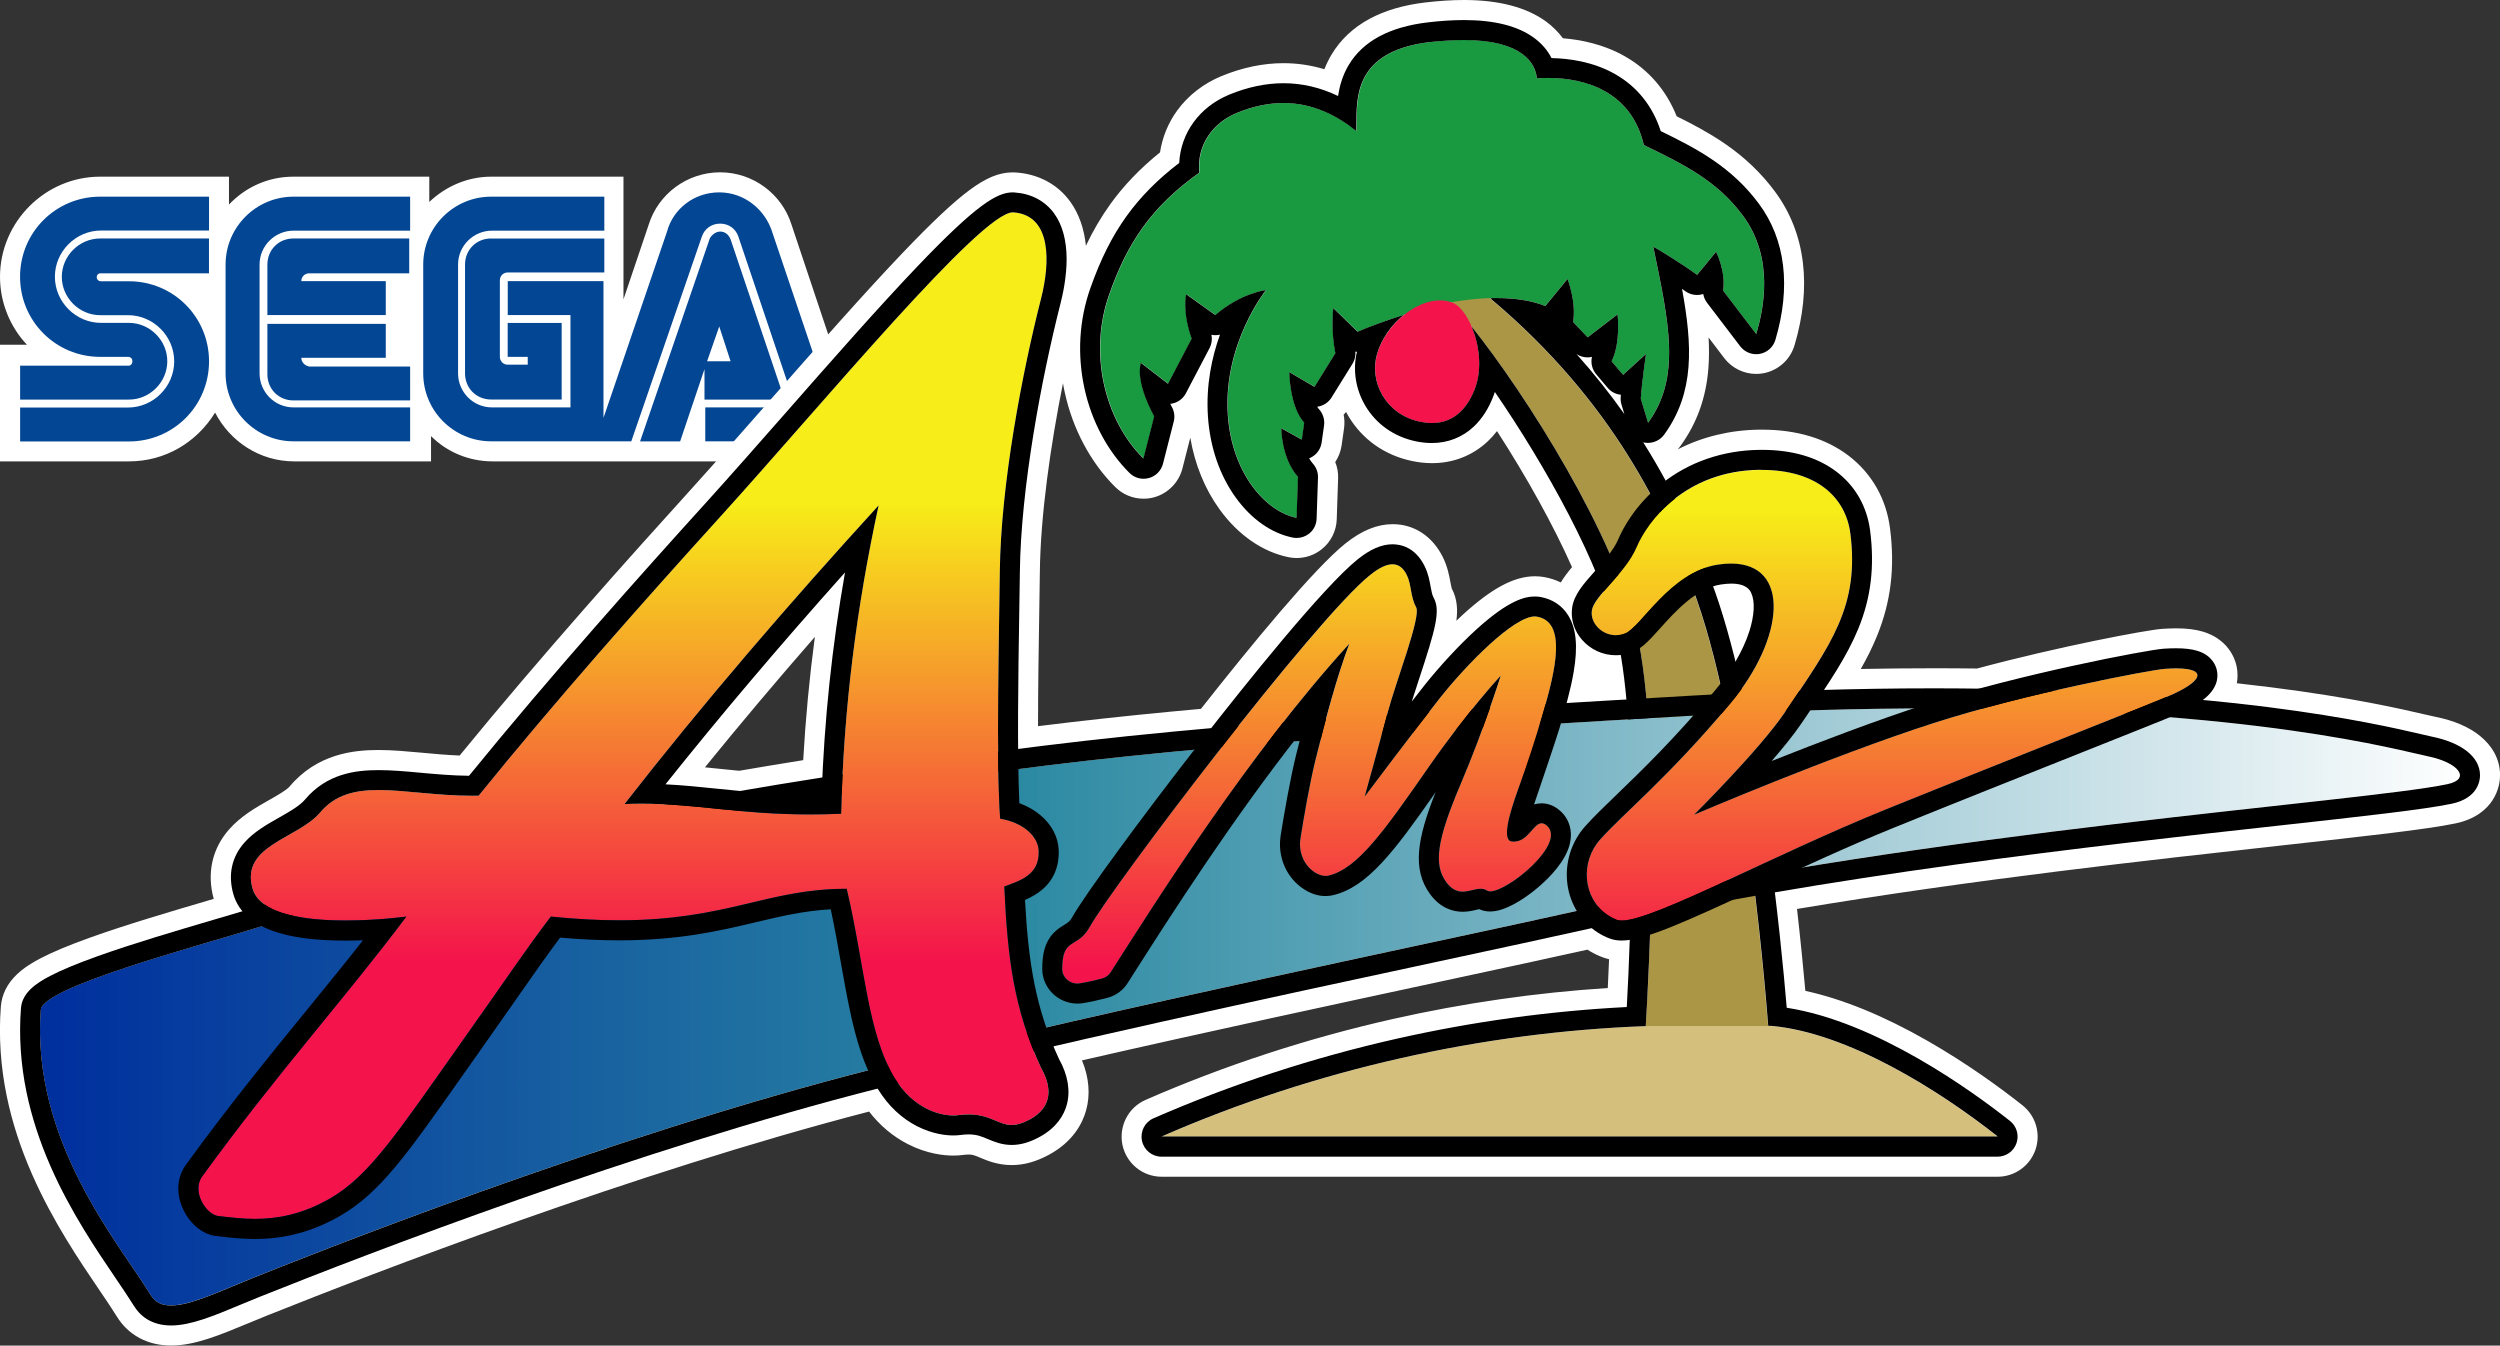 <?xml version="1.0" encoding="utf-8"?>
<!-- Generator: Adobe Illustrator 25.4.1, SVG Export Plug-In . SVG Version: 6.00 Build 0)  -->
<svg version="1.1" id="Layer_1" xmlns="http://www.w3.org/2000/svg" xmlns:xlink="http://www.w3.org/1999/xlink" x="0px" y="0px"
	 viewBox="0 0 3839 2066.3" style="enable-background:new 0 0 3839 2066.3;" xml:space="preserve">
<rect x="0" y="0" width="3839" height="2066.3" fill="#333333" stroke="none"/>
<style type="text/css">
	.st0{fill:#FFFFFF;}
	.st1{clip-path:url(#SVGID_00000160169431825872433360000011241569146979424141_);fill:#FFFFFF;}
	.st2{clip-path:url(#SVGID_00000130648903099633783240000009114018413402855350_);fill:#FFFFFF;}
	.st3{clip-path:url(#SVGID_00000034812600389309948480000008827032923867482791_);fill:#FFFFFF;}
	.st4{clip-path:url(#SVGID_00000153671201781840033900000013116440371184905860_);fill:#FFFFFF;}
	.st5{clip-path:url(#SVGID_00000088096542531726144980000002921407048439012774_);fill:#FFFFFF;}
	.st6{clip-path:url(#SVGID_00000173147781638227005860000006151989189824715957_);fill:#FFFFFF;}
	.st7{clip-path:url(#SVGID_00000069374750111755883500000004637429061726673559_);fill:#FFFFFF;}
	.st8{clip-path:url(#SVGID_00000132767036587811541470000003882688091715400586_);fill:#FFFFFF;}
	.st9{clip-path:url(#SVGID_00000172434500654909117140000014531008080794206868_);fill:#FFFFFF;}
	.st10{clip-path:url(#SVGID_00000018941935331442921330000015799805021401577862_);fill:#FFFFFF;}
	.st11{clip-path:url(#SVGID_00000120539574271867518880000001501542415063069079_);fill:#FFFFFF;}
	.st12{clip-path:url(#SVGID_00000154388381445806608880000006455071740026956726_);fill:#FFFFFF;}
	.st13{clip-path:url(#SVGID_00000101078564116944245300000003310652245187735228_);fill:#FFFFFF;}
	.st14{clip-path:url(#SVGID_00000065795350281840656390000013438772425893587344_);fill:#FFFFFF;}
	.st15{clip-path:url(#SVGID_00000003080259619076047550000016320617145344447927_);fill:#FFFFFF;}
	.st16{clip-path:url(#SVGID_00000176764943545538141310000001873150685954300831_);fill:#FFFFFF;}
	.st17{fill:#AA9644;stroke:#000000;stroke-width:33.983;stroke-linecap:round;stroke-miterlimit:10;}
	.st18{fill:#199A40;stroke:#000000;stroke-width:33.983;stroke-linecap:round;stroke-miterlimit:10;}
	.st19{fill:#D4BF7C;stroke:#000000;stroke-width:33.983;stroke-linecap:round;stroke-miterlimit:10;}
	.st20{fill:#F4134B;stroke:#000000;stroke-width:33.983;stroke-linecap:round;stroke-miterlimit:10;}
	
		.st21{clip-path:url(#SVGID_00000160173090354849435870000017093132932374008731_);fill:url(#path2694_00000037665954756997490600000017788514519170585007_);stroke:#000000;stroke-width:33.983;stroke-linecap:round;stroke-miterlimit:10;}
	
		.st22{clip-path:url(#SVGID_00000072252481182471746260000016948527967630384045_);fill:url(#path2796_00000135685056264055265960000009386223284702179985_);}
	
		.st23{clip-path:url(#SVGID_00000080915972543673519580000017573483048808213678_);fill:url(#path2824_00000103971302757023987780000010455794843312049559_);}
	
		.st24{clip-path:url(#SVGID_00000093880162845161662610000008632072321114966972_);fill:url(#path2852_00000011735774874787369030000015877343679182428801_);}
	.st25{fill:#034693;}
	
		.st26{clip-path:url(#SVGID_00000094617118841191346190000012460240688315997841_);fill:url(#path2694_00000134238606394583357550000001368916438255698845_);stroke:#000000;stroke-width:33.983;stroke-linecap:round;stroke-miterlimit:10;}
	
		.st27{clip-path:url(#SVGID_00000060002453475803249580000006464158657936484254_);fill:url(#path2796_00000057137505957620488290000014065229423843240864_);}
	
		.st28{clip-path:url(#SVGID_00000114047903878904120470000015208464796171923851_);fill:url(#path2824_00000115493705151130514720000000646379523303988158_);}
	
		.st29{clip-path:url(#SVGID_00000139292731150769917700000017465950941957308825_);fill:url(#path2852_00000109719023108592582700000002042982617526770835_);}
	.st30{fill:#AA9644;stroke:#000000;stroke-width:34.287;stroke-linecap:round;stroke-miterlimit:10;}
	.st31{fill:#199A40;stroke:#000000;stroke-width:34.287;stroke-linecap:round;stroke-miterlimit:10;}
	.st32{fill:#D4BF7C;stroke:#000000;stroke-width:34.287;stroke-linecap:round;stroke-miterlimit:10;}
	.st33{fill:#F4134B;stroke:#000000;stroke-width:34.287;stroke-linecap:round;stroke-miterlimit:10;}
	
		.st34{clip-path:url(#SVGID_00000178893164990822436750000007532551565494735288_);fill:url(#path2694_00000170241112611830325360000009951992235098097293_);stroke:#000000;stroke-width:34.287;stroke-linecap:round;stroke-miterlimit:10;}
	
		.st35{clip-path:url(#SVGID_00000096039188369407646600000002726894317255434175_);fill:url(#path2796_00000022551022132622036090000004873377741931672483_);}
	
		.st36{clip-path:url(#SVGID_00000022527782965431307680000009439219901376660659_);fill:url(#path2824_00000025436613310079709720000006319009545369248669_);}
	
		.st37{clip-path:url(#SVGID_00000107558712804736448130000011875535058224974763_);fill:url(#path2852_00000019670039641895121180000012469428765854046650_);}
	
		.st38{clip-path:url(#SVGID_00000014596525749680044130000010076760310075719089_);fill:url(#path2694_00000087372034723662552330000006207970212241535913_);stroke:#000000;stroke-width:34.287;stroke-linecap:round;stroke-miterlimit:10;}
	
		.st39{clip-path:url(#SVGID_00000070087385633713480970000015430552282724293530_);fill:url(#path2796_00000129922978049001614140000017048591603171923088_);}
	
		.st40{clip-path:url(#SVGID_00000088125619902924627900000013550620464900355762_);fill:url(#path2824_00000074436120407391621900000015287372934875686068_);}
	
		.st41{clip-path:url(#SVGID_00000051353077179552363490000016222578283924574652_);fill:url(#path2852_00000178162853360668958090000018322069608050323374_);}
	.st42{fill:none;}
	.st43{fill:#AA9644;}
	.st44{fill:#199A40;}
	.st45{fill:#D4BF7C;}
	.st46{fill:#F4134B;}
	
		.st47{clip-path:url(#SVGID_00000127744808074197295870000008252863085497269681_);fill:url(#path2694_00000158018149222330582980000002937881446489208731_);}
	
		.st48{clip-path:url(#SVGID_00000070086842761878733590000003661468710557261960_);fill:url(#path2796_00000082354423927346124780000008070004012173681821_);}
	
		.st49{clip-path:url(#SVGID_00000074418555448337192260000014291141342827014288_);fill:url(#path2824_00000181794268564295297140000003268160216734261403_);}
	
		.st50{clip-path:url(#SVGID_00000138564699081881090170000002503228877167008666_);fill:url(#path2852_00000169542514991103016550000010564129167334845840_);}
	
		.st51{clip-path:url(#SVGID_00000118380090978018512930000007183412541695954065_);fill:url(#path2694_00000039843289900994609260000003063253596901972884_);}
	
		.st52{clip-path:url(#SVGID_00000151525069408968285570000009690548672595811485_);fill:url(#path2796_00000080180877200766164120000005611482429472599680_);}
	
		.st53{clip-path:url(#SVGID_00000131364435963405474010000010150383812246924970_);fill:url(#path2824_00000079459879996507644610000006339480952958249138_);}
	
		.st54{clip-path:url(#SVGID_00000138538025357534512790000015931915842451234475_);fill:url(#path2852_00000144323790518820685790000012488963026048336828_);}
	
		.st55{clip-path:url(#SVGID_00000023995568251675735910000016500941540321008822_);fill:url(#path2694_00000106118789621164621510000016724357307517786761_);}
	
		.st56{clip-path:url(#SVGID_00000002373803669470529510000004772185522703513476_);fill:url(#path2796_00000057863181075820163530000003505861408078495899_);}
	
		.st57{clip-path:url(#SVGID_00000087403828267836528050000008197243580387398815_);fill:url(#path2824_00000136377267002109484000000015456200259350597257_);}
	
		.st58{clip-path:url(#SVGID_00000166655658680336704150000011492785087207632282_);fill:url(#path2852_00000142889849251521106600000004365022060910981530_);}
	
		.st59{clip-path:url(#SVGID_00000137113500536509551270000016148309650688408232_);fill:url(#path2694_00000164507310357619116950000017739334343758855574_);}
	
		.st60{clip-path:url(#SVGID_00000128465756861754778220000001276501373715972512_);fill:url(#path2796_00000053521157967741248690000004006230619384495784_);}
	
		.st61{clip-path:url(#SVGID_00000111183571227974669320000012178832901743974055_);fill:url(#path2824_00000103957097467876332880000001497800975453604239_);}
	
		.st62{clip-path:url(#SVGID_00000173154050350158491480000007135561436449237183_);fill:url(#path2852_00000089562626936298959100000011487238957247406241_);}
	.st63{fill:#FFFFFF;stroke:#000000;stroke-width:33.983;stroke-linecap:round;stroke-miterlimit:10;}
	
		.st64{clip-path:url(#SVGID_00000158714966329358053960000014130871423832915096_);fill:#FFFFFF;stroke:#000000;stroke-width:33.983;stroke-linecap:round;stroke-miterlimit:10;}
	.st65{clip-path:url(#SVGID_00000029749594422616389560000005539301795007515798_);fill:#FFFFFF;}
	.st66{clip-path:url(#SVGID_00000132075728016559741100000007193457958484911768_);fill:#FFFFFF;}
	.st67{clip-path:url(#SVGID_00000021819086379075786000000006084768575267065480_);fill:#FFFFFF;}
	
		.st68{clip-path:url(#SVGID_00000167374928816520921680000003528725971304602020_);fill:#FFFFFF;stroke:#000000;stroke-width:33.983;stroke-linecap:round;stroke-miterlimit:10;}
	.st69{clip-path:url(#SVGID_00000080928440053528632840000009885368717837807805_);fill:#FFFFFF;}
	.st70{clip-path:url(#SVGID_00000079472645167943064580000015677315630171285895_);fill:#FFFFFF;}
	.st71{clip-path:url(#SVGID_00000072250155801264926380000003170049771543606666_);fill:#FFFFFF;}
	.st72{fill:#FFFFFF;stroke:#000000;stroke-width:34.287;stroke-linecap:round;stroke-miterlimit:10;}
	
		.st73{clip-path:url(#SVGID_00000129922152484149109880000010929071325893511612_);fill:#FFFFFF;stroke:#000000;stroke-width:34.287;stroke-linecap:round;stroke-miterlimit:10;}
	.st74{clip-path:url(#SVGID_00000003812409508783866030000001934147172765771651_);fill:#FFFFFF;}
	.st75{clip-path:url(#SVGID_00000098221941063599077100000004390078837625480639_);fill:#FFFFFF;}
	.st76{clip-path:url(#SVGID_00000065792079717376500160000007777318164190076828_);fill:#FFFFFF;}
	
		.st77{clip-path:url(#SVGID_00000069398697628292587370000014766027038451605389_);fill:#FFFFFF;stroke:#000000;stroke-width:34.287;stroke-linecap:round;stroke-miterlimit:10;}
	.st78{clip-path:url(#SVGID_00000022522929485590293800000010162237862150901401_);fill:#FFFFFF;}
	.st79{clip-path:url(#SVGID_00000031187033265949916640000013773903654723272617_);fill:#FFFFFF;}
	.st80{clip-path:url(#SVGID_00000150820814264289065250000000672114972979378354_);fill:#FFFFFF;}
</style>
<g>
	<g>
		<g>
			<g>
				<path class="st0" d="M1215.4,344.8c-14.7-46.8-58.9-80.2-109.6-80.2c-50.8,0-95,33.4-109.6,80.2l-38.8,114.9V271.3H754.2
					c-36.1,0-69.5,14.7-95,38.8v-38.8H450.6c-38.8,0-73.5,16-99,42.8v-42.8H153.7C69.5,271.3,0,340.8,0,425.1
					c0,40.1,16,77.5,41.4,104.3H0v179.1h197.9c56.2,0,104.3-29.4,132.4-74.9c22.8,44.1,68.2,74.9,121.7,74.9h209.9v-38.8
					c24.1,24.1,57.5,38.8,95,38.8H1337L1215.4,344.8z"/>
				<g>
					<g>
						<path class="st25" d="M197.9,561.5H30.9v52.1h167.1c32.1,0,58.9-26.8,58.9-58.9c0-32.1-26.8-58.9-58.9-58.9h-42.8
							c-38.8,0-70.9-32.1-70.9-70.9s32.1-70.9,70.9-70.9h165.8V302H153.8c-68.2,0-123,54.8-123,123s54.8,123,123,123h42.8
							c4,0,6.7,2.7,6.7,6.7C203.3,558.8,200.6,561.5,197.9,561.5z"/>
						<path class="st25" d="M153.8,419.7h167.1v-53.5H153.8c-32.1,0-58.9,26.8-58.9,58.9s26.8,58.9,58.9,58.9h42.8
							c38.8,0,70.9,32.1,70.9,70.9c0,38.8-32.1,70.9-70.9,70.9H30.9v52.1h167.1c68.2,0,123-54.8,123-123s-54.8-123-123-123h-42.8
							c-4,0-6.7-2.7-6.7-6.7C148.5,422.4,151.1,419.7,153.8,419.7z"/>
					</g>
					<g>
						<path class="st25" d="M754.2,366.2c-22.8,0-40.1,17.4-40.1,40.1v167.1c0,22.8,17.4,40.1,40.1,40.1h108.3V495.9h-82.9V548h30.8
							v12h-30.8c-6.7,0-12-5.3-12-12V430.4c0-6.7,5.3-12,12-12H928v-52.1H754.2L754.2,366.2z"/>
						<path class="st25" d="M1083.1,613.6h121.7l-82.9-246c-2.7-6.7-8-12-16-12c-6.7,0-13.3,5.3-16,10.7l-107,311.5h61.5l37.4-111
							v46.8H1083.1z M1104.5,501.3l17.4,53.5h-36.1L1104.5,501.3z"/>
						<path class="st25" d="M1186,356.9c-10.7-34.8-42.8-61.5-81.5-61.5c-38.7,0-70.9,25.4-80.2,60.2l-97.6,286.1v-210h-147v52.1
							h96.3v141.8H755.5c-29.4,0-52.1-24.1-52.1-52.1V406.3c0-29.4,24.1-52.1,52.1-52.1H928V302H754.2
							c-57.5,0-104.3,46.8-104.3,104.3v167.1c0,57.5,46.8,104.3,104.3,104.3h215.2l108.3-314.2c4-12,14.7-20.1,28.1-20.1
							s24.1,8,28.1,20.1l88.2,262.1H1083v52.1h211.3l0,0L1186,356.9z"/>
					</g>
					<g>
						<path class="st25" d="M450.7,625.6c-29.4,0-52.1-24.1-52.1-52.1V406.3c0-29.4,24.1-52.1,52.1-52.1h179.1V302H450.7
							c-57.5,0-104.3,46.8-104.3,104.3v167.1c0,57.5,46.8,104.3,104.3,104.3h179.1v-52.1H450.7z"/>
						<path class="st25" d="M462.7,549.4h129.7v-52.1H410.6v77.5c0,22.8,17.4,40.1,40.1,40.1h179.1v-52.1H474.7
							C468,561.5,462.7,556.1,462.7,549.4z"/>
						<path class="st25" d="M592.4,431.7H462.7c0-6.7,5.3-12,12-12h153.7v-53.5H450.7c-22.8,0-40.1,17.4-40.1,40.1v77.5h181.8V431.7
							z"/>
					</g>
				</g>
			</g>
		</g>
	</g>
	<g>
		<g>
			<g>
				<g>
					<path class="st0" d="M262.7,2050.9c-30.5,0-55.5-13.3-70.4-37.5c-7.2-11.7-16.6-25.6-27.5-41.6
						c-29.7-43.7-70.3-103.6-101.3-174.2c-17.2-39.2-30-78.5-37.9-116.7c-9.3-44.9-12.3-89.9-8.9-133.8
						c2.7-35.6,37.8-53.9,52.7-61.8c17.9-9.4,42-19.5,73.8-30.9c55.5-19.9,124.1-40.1,179.3-56.3c9-2.6,17.6-5.2,25.9-7.6
						c-2-4.3-3.7-8.8-5-13.4c-9.8-34.4-2.6-67.6,20.3-93.4c16.3-18.4,37.2-30.3,57.4-41.7c13.6-7.7,29-16.5,35.4-24.1
						c17-20.2,38.2-34.4,63.2-42.4c23.3-7.5,46.4-8.3,61.7-8.3c20.9,0,42.6,2,65.5,4.1c21.3,2,43.2,4,66.1,4.6
						c125.5-154,265.9-310.6,361-415.6c37.1-41,78.4-87.9,122.1-137.7l11.7,10l-11.6-10.2c69.6-79.2,141.5-161,201.3-223.7
						c44.4-46.5,76.2-76.5,100.3-94.4c22.9-17,40-24.3,57.4-24.3c1.4,0,2.8,0,4.1,0.1c30.4,2.2,55.3,15.6,72,38.7
						c14.5,20.1,21.9,46.6,21.9,78.7c0.1,27.6-5.3,54.5-9.8,72.2c-29,113.8-60.5,280.9-62,408.6c-0.2,19.8-0.6,43.5-1,66.3l0,0.2
						c-0.9,56.3-2,125.1-1.8,187.6c72.7-9.2,143.5-17,221.1-24.4c17.1-1.6,34.6-3.2,52.1-4.8c76.3-97,175.4-218.2,223.5-256.6
						c22.2-17.7,42.8-26.4,63-26.4c12.7,0,44.3,4.1,63.1,41.8c6.5,13,8.7,25.4,10.6,35.4c0.8,4.5,1.9,10.6,2.9,12.4
						c11.5,20.8,8.3,44.1-7.4,94.9c16.3-18.1,33.4-35.4,49-49.6c53.4-48.6,81.6-54.8,100.3-54.8c3.8,0,7.6,0.3,11.2,1
						c13.2,2.3,24.9,7.4,34.8,14.9c5.9-15.4,16.8-28.9,28.9-42.5c-31.2-72.2-78.8-157.9-133.1-239.7c-6.9,12.6-15.2,23.5-24.8,32.6
						c-20.4,19.2-46.4,29.4-75,29.4c-9.1,0-18.6-1-28.1-3.1c-37.2-7.9-68.1-29.7-87-61.4c-6.1-10.2-10.7-21.1-13.7-32.4l-12.2,19.6
						c-3.2,5.2-7.4,9.7-12.3,13.1c3.1,7.5,4.1,15.7,3,23.9l-3.7,26c-1.4,9.9-5.9,18.9-12.8,25.8c5,7.8,7.6,17,7.3,26.5l-2.1,62.9
						c-0.5,13.6-6.8,26.2-17.5,34.6c-8.1,6.4-18.3,10-28.6,10c-3,0-6.1-0.3-9.1-0.9c-36.3-7.2-70.7-31.2-96.8-67.4
						c-26.5-36.6-42.3-82.5-45.7-132.5c-0.9-12.8-0.9-25.7-0.2-38.5l-4.6,8.8c-4,7.7-10,13.9-17.3,18.3c1.7,7.1,1.6,14.6-0.2,21.9
						l-16.5,64.7c-4.1,16-16.5,28.7-32.4,33.1c-4,1.1-8.1,1.7-12.3,1.7c-12.3,0-23.8-4.8-32.5-13.4c-35.7-35.5-61.7-84.3-73.3-137.5
						c-11.9-54.5-8.6-110.4,9.5-161.8c16.3-46.3,34.6-82.9,57.8-115.1c21.1-29.3,46.8-55.7,78.5-80.6c2.4-23,10.9-44.9,24.5-63.7
						c15.1-20.7,36.3-37.1,61.3-47.4c30-12.4,60-18.6,89.2-18.6c24.6,0,49,4.5,72.6,13.4c3.4-12.3,8.1-23.5,14.3-33.9
						c24.3-40.7,68.9-65.2,132.5-72.8c20.6-2.4,40-3.7,57.6-3.7c50.1,0,89.4,10.1,116.7,30.1c11.1,8.1,20.1,17.6,27,28.5
						c26.8,1.4,62.6,7.4,95.7,26.1c35.3,19.9,61.2,51,75.3,90.1c57.7,28.2,108.8,57.1,150.6,113.4c43.9,59.1,53.5,136.1,27.8,222.7
						c-5,16.7-18.7,29.1-35.9,32.3c-2.7,0.5-5.5,0.8-8.3,0.8c-14.3,0-28-6.8-36.7-18.2l-51-66.9c-1.4-1.8-2.7-3.8-3.8-5.8
						c-0.9,0-1.8,0-2.7-0.1c4.8,30.8,8,64.3,5.5,96.7c-3.4,42.5-16.5,79-40.2,111.6c-4.9,6.7-11.5,11.9-18.9,15.2
						c4.8,8,9.5,16,14.1,24.2c40.3-25.7,87.8-39.6,138.5-40.3c1.4,0,2.8,0,4.1,0c50.1,0,91.9,12.5,124,37
						c32.2,24.6,52.1,59.5,57.4,100.9c7.4,57.7,1.4,107.9-19.1,157.9c-10.4,25.5-23.9,49.5-38.1,72.2c47.2-1.1,93.5-1.7,138.1-1.7
						c23.3,0,46.8,0.2,69.9,0.4c123.9-33.5,260.8-59.4,283.3-61c7.3-0.5,14.1-0.8,20.4-0.8c15,0,27.2,1.5,37.2,4.5
						c30.9,9.4,38.7,32.4,40.7,41.8c1.7,8.2,2.3,21.5-5.4,35.9c24.5,2.5,48.6,5.3,72,8.2c124,15.7,199.4,33.3,235.6,41.7
						c6.8,1.6,12.2,2.8,15.3,3.5c54.1,10.8,86.5,38.6,86.7,74.2c0.1,22.9-14.6,50.5-56.1,59.1c-44.1,9.2-137.8,19.5-267.6,33.9
						c-203.5,22.4-481,53-757.4,99.8c7.2,61.2,12.2,114.1,15.5,151.3c138,25.9,281.6,130.2,338.1,174.8c15.4,12.2,21.4,32.8,15,51.3
						c-6.4,18.5-24,31-43.6,31H1783.7c-21.7,0-40.7-15.4-45.2-36.7c-4.4-21.3,6.8-43,26.7-51.7c120.3-52.5,247.1-94,376.8-123.3
						c112.5-25.4,227.3-41.5,341.4-48.1c1-18.9,2.2-43.6,3.2-72c-7-0.3-13.4-1.5-19.5-3.8c-7.9-2.9-15.7-6.8-23.1-11.6
						c-1.2-0.8-2.4-1.6-3.6-2.5c-53.8,12.1-133.5,29.2-225.7,49.1l-0.3,0.1c-168.7,36.3-377.4,81.1-575.3,126.6
						c0.2,0.5,0.4,0.9,0.6,1.4c15.7,28.3,20.2,56.8,13,82.3c-4.8,16.9-17.2,40.8-49,58.1c-17.6,9.6-34,14.2-50.2,14.2
						c-18.3,0-32.3-5.9-42.6-10.2c-8.8-3.7-14.1-6-23.6-6c-3.1,0-6.6,0.3-10.3,0.8c-4.2,0.6-8.6,0.9-13.3,0.9
						c-11.9,0-35.8-2.1-62.9-16c-23.7-12.2-43.9-30.2-60.1-53.7c-366.3,94.1-774.1,251.6-933.5,315.3l-2.1,0.8
						c-10,4-20,8.2-29.7,12.2C332.8,2035.5,296,2050.9,262.7,2050.9z M1052.4,1191c17,1.4,33.7,3.1,51,4.8c10,1,21.1,2.2,32.4,3.2
						c36-6.2,73.7-12.4,112.3-18.5c4.4-84.7,12.8-167.6,25.8-251.6C1193.9,1019.5,1121,1105.8,1052.4,1191z M2435.1,1007.8
						c-0.6,8.1-1.6,16.7-3.2,25.8c-1.5,9-3.5,18.5-6,29.2c17.6-1.1,35.9-2.1,54.8-3.3c-1.5-13.5-3.1-26.3-4.8-38.1
						C2461.2,1020.5,2447.2,1015.8,2435.1,1007.8z M2651.1,912c6.2,18.2,12.3,38.1,18.2,59.5c0.8-2.2,1.5-4.3,2.2-6.5
						c7.8-24.3,7-40.6,3.7-47.7c-0.6-1.3-0.9-1.9-2-2.7c-1.3-0.9-5.3-3-14.9-3C2656.1,911.7,2653.7,911.8,2651.1,912z"/>
					<path class="st0" d="M2248,30.8c46.8,0,83,9.1,107.6,27.1c11.8,8.6,20.9,19.2,26.9,31.1c26.7,0.5,63.7,5.4,97.3,24.4
						c33.9,19.2,58,49.3,70.4,87.7c56.2,27.3,109,55.3,150.7,111.5c40.9,55.1,49.7,127.4,25.4,209.1c-3.3,11.1-12.5,19.4-23.9,21.5
						c-1.9,0.3-3.7,0.5-5.6,0.5c-9.5,0-18.6-4.4-24.5-12.1l-51-66.9c-3-4-5-8.6-5.8-13.4c-3.1,1-6.3,1.5-9.5,1.5
						c-6.4,0-12.8-2-18.3-6c-1.5-1.1-3.1-2.3-4.8-3.5c15.9,86.8,19.8,159.1-27.4,223.9c-5.8,8-15.1,12.7-24.9,12.7
						c-1.7,0-3.4-0.1-5.1-0.4c-0.8-0.1-1.5-0.3-2.2-0.5c12.6,19.9,24,39.6,34.5,58.9c40.5-30.2,90.1-46.5,144-47.3
						c1.3,0,2.6,0,3.9,0h0c46.7,0,85.3,11.4,114.7,33.9c28.9,22,46.7,53.4,51.5,90.6c7.1,55,1.3,102.7-18.1,150.1
						c-12.9,31.5-30.7,61-52.6,94.1c57-1.6,112.7-2.4,166.8-2.4c24.2,0,48.2,0.2,71.8,0.5c126.3-34.2,262.2-59.7,282.4-61.1
						c6.9-0.5,13.4-0.7,19.3-0.7c13.5,0,24.2,1.3,32.8,3.9c23,7,28.7,23.4,30.1,30.2c2.3,11.4,0.5,28.5-21.5,45.2
						c34.7,3.3,68.4,7,101.2,11.1c123.2,15.6,198.1,33.1,234.1,41.5c6.9,1.6,12.4,2.9,15.7,3.6c46.4,9.3,74.2,31.4,74.3,59.2
						c0,8.2-3,35.5-43.8,44c-43.3,9.1-136.8,19.4-266.2,33.6c-206.3,22.8-491.1,54.2-772.8,102.4c8.9,74.2,14.8,137.5,18.2,177.2
						c137.4,21.3,284.1,127.4,342.8,173.8c10.3,8.1,14.3,21.9,10,34.2c-4.3,12.4-16,20.7-29.1,20.7H1783.7
						c-14.6,0-27.1-10.2-30.1-24.5c-3-14.3,4.5-28.6,17.8-34.5c119.5-52.2,245.3-93.3,374.1-122.3c116.3-26.2,234.8-42.5,352.6-48.5
						c1.4-25.2,3.1-61,4.6-103c-4.5,0.7-8.6,1-12.4,1c-6.6,0-12.4-0.9-17.8-2.9c-6.8-2.5-13.5-5.9-19.9-10c-2.9-1.9-5.8-4-8.5-6.2
						c-1.7,0.4-3.5,0.8-5.2,1.2c-53.8,12.1-134.4,29.4-227.7,49.5c-173.3,37.3-390.4,83.9-593.6,130.8c2.6,6.4,5.4,12.7,8.4,19.2
						c13.9,24.9,18,49.5,11.9,71.1c-4,14.1-14.4,34-41.6,48.8c-15.2,8.3-29.2,12.3-42.8,12.3c-15.2,0-27.1-5-36.6-9
						c-9.5-4-17-7.2-29.6-7.2c-3.8,0-8,0.3-12.4,0.9c-3.5,0.5-7.2,0.7-11.2,0.7c-10.5,0-31.7-1.9-55.8-14.3
						c-23.7-12.2-43.7-31.1-59.3-56c-0.3-0.5-0.7-1.1-1-1.6c-369.8,94-784.6,254.1-946.1,318.7l-2.1,0.8c-10.1,4-20.2,8.2-29.9,12.3
						c-41.1,17.2-76.6,32-106.8,32c-32,0-48.8-16.4-57.2-30.2c-7.3-12-16.9-26-27.9-42.2c-29.4-43.2-69.5-102.5-100-171.8
						c-16.8-38.3-29.2-76.5-36.9-113.6c-9-43.4-11.9-87-8.6-129.5c1.8-23.9,23.5-38.3,44.5-49.3c17.2-9,40.7-18.8,71.9-30
						c55.1-19.8,123.5-39.9,178.4-56.1c16.3-4.8,31.9-9.4,45.4-13.5c-6.6-7.8-11.3-16.7-14.1-26.5c-8.4-29.6-2.6-56.9,17-79
						c14.6-16.5,34.4-27.7,53.4-38.5c15.5-8.8,31.5-17.8,39.6-27.5c33.8-40.1,78.2-45.3,113.2-45.3c20.2,0,41.5,2,64,4
						c23.9,2.2,48.6,4.5,74.7,4.7c126.2-155.3,268.4-314,365.2-420.8c37.2-41.1,78.6-88.1,122.3-137.9
						c69.5-79.1,141.4-160.8,201-223.3c90.9-95.2,122.5-113.9,146.6-113.9c1,0,2,0,3,0.1c25.7,1.8,46.6,13,60.6,32.4
						c12.6,17.4,19,40.9,19,69.7c0.1,26-5.1,51.5-9.4,68.4c-29.2,114.7-61,283.2-62.4,412.2c-0.2,19.5-0.6,42.2-1,66.3
						c-1,62-2.2,138.4-1.7,205.5c75.9-9.8,152.2-18.4,237.9-26.5c19.1-1.8,38.6-3.6,58.6-5.4c68.4-87.2,175.8-219.9,225.1-259.3
						c19.3-15.5,36.8-23,53.3-23c12.2,0,34.9,4.3,49.4,33.3c5.5,11,7.5,21.8,9.2,31.3c1.3,7.1,2.4,13.1,4.6,17.1
						c11,19.8,3.4,47.1-22.8,126.6c-3.8,11.6-7.5,22.9-10.8,33c7.2-9.2,13.8-17.7,19.3-24.7c23.9-30.1,53.7-62.2,79.7-85.8
						c50-45.5,75.3-50.8,89.9-50.8c0,0,0,0,0,0c2.9,0,5.8,0.2,8.5,0.7c18.5,3.2,33.4,13.1,42.9,28.4c12.3,19.8,15,47.3,8.4,86.3
						c-2.7,15.7-6.6,32.2-11,48.4c29.4-1.8,59.9-3.6,91.8-5.5c-2.3-24.4-5.1-47.3-8.6-68.2c-2.5,0.3-5,0.4-7.5,0.4
						c-20,0-39-8.7-52.1-23.8c-12.1-13.9-17.6-31.9-15.1-49.3c2.9-20,17.7-36.6,34.8-55.9c0.2-0.2,0.4-0.5,0.7-0.7
						c-38.6-92-98.9-194-154-274.5c-0.6,1.7-1.2,3.5-1.8,5.2c-7.4,19.7-17.7,35.9-30.6,48c-17.5,16.5-39.8,25.2-64.4,25.2
						c-8,0-16.4-0.9-24.9-2.7c-33-7-60.3-26.2-77-54.2c-15.1-25.3-19.8-55.4-13.1-83.2c-0.8,0-1.6-0.1-2.4-0.2
						c0.5,6.5-1,13.1-4.5,18.7l-32.1,51.7c-5,8.1-13.2,13-22,14.2c0.9,1.4,1.8,2.7,2.8,3.8c6.2,6.8,9,16,7.7,25.1l-3.7,26
						c-1.4,10-7.7,18.7-16.7,23.2c-0.8,0.4-1.6,0.8-2.5,1.1c1.7,2.9,3.6,5.7,5.8,8.2c5.2,5.9,8,13.6,7.8,21.5l-2.1,62.9
						c-0.3,9-4.6,17.5-11.6,23.1c-5.5,4.3-12.2,6.6-19.1,6.6c-2,0-4-0.2-6-0.6c-32.5-6.5-63.5-28.3-87.4-61.3
						c-24.8-34.3-39.6-77.4-42.8-124.6c-3.3-48,6-91.1,18.5-125.7c-2.3,0.5-4.6,0.8-7,0.8c-2,0-4.1-0.2-6.1-0.6
						c1.4,6.9,0.4,14.1-2.9,20.4l-36.3,69.3c-4.2,8.1-11.8,13.8-20.6,15.8c-1.1,0.2-2.3,0.4-3.4,0.6c0.8,1.6,1.7,3.3,2.6,5
						c3.6,6.8,4.6,14.7,2.7,22.1l-16.5,64.7c-2.7,10.7-11,19.1-21.6,22.1c-2.7,0.7-5.5,1.1-8.2,1.1c-8,0-15.9-3.1-21.7-9
						c-33.6-33.4-58.2-79.6-69.1-129.8c-11.3-51.7-8.2-104.8,8.9-153.4c15.8-44.9,33.5-80.2,55.8-111.2
						c21.3-29.6,47.8-56.4,80.8-81.6c2.4-46,31.1-86,76.9-104.9c28.2-11.6,56.2-17.5,83.3-17.5c28.7,0,56.7,6.6,83.7,19.6
						c2.3-15.4,7-31.9,16.4-47.6c21.7-36.4,62.4-58.4,121.1-65.4C2212.1,32,2230.9,30.8,2248,30.8 M2494.4,636l-4.4-14.5
						c-1.1-3.5-1.5-7.2-1.3-10.9c0.1-1.4,0.2-2.8,0.3-4.3c-7.9-0.8-15.1-4.7-20.3-10.7l-17.6-20.8c-6.3-7.5-8.6-17.4-6.5-26.7
						c-2.2,0.5-4.5,0.8-6.8,0.8c-5.9,0-11.8-1.7-16.8-5C2448.6,574.7,2472.9,605.5,2494.4,636 M2198.8,649.7c0.3,0,0.6,0,1,0
						C2199.2,649.7,2198.7,649.7,2198.8,649.7 M1136.4,1214.6c40.3-7,82.4-13.9,126.4-20.8c4.9-106,16.3-208.7,34.8-314.8
						c-101.1,113.2-192.2,220.6-275.7,325.4c27.4,1.4,53.2,4,79.9,6.7C1113.2,1212.3,1124.6,1213.5,1136.4,1214.6 M2665,1016
						c9.2-15.6,16.4-31.3,21.2-46.2c7.9-24.6,9-46.1,3-59c-1.9-4-6.8-14.5-30.8-14.5c-4.8,0-10,0.4-15.5,1.3
						c-4.1,0.6-8.2,1.6-12.1,2.9C2642.7,933.2,2654.2,971.8,2665,1016 M2481.2,975.5C2481.1,975.5,2481.1,975.5,2481.2,975.5
						c0,0,0.1,0,0.2,0c0.1,0,0.3,0,0.4,0C2481.6,975.5,2481.4,975.5,2481.2,975.5 M2248,0C2248,0,2248,0,2248,0
						c-18.2,0-38.2,1.3-59.5,3.8c-33.1,3.9-61.8,12.4-85.4,25.1C2078,42.5,2058.3,61,2044.6,84c-4.2,7.1-7.8,14.5-10.9,22.3
						c-20.5-6.2-41.6-9.3-62.8-9.3c-31.2,0-63.2,6.7-95.1,19.8c-27.6,11.4-51.1,29.6-67.9,52.6c-14,19.2-23,41.3-26.6,64.6
						c-30.6,24.7-55.7,50.8-76.5,79.8c-13.9,19.4-26.2,40.2-37.3,63.6c-2.7-26.5-10.7-49.1-23.8-67.4c-9.7-13.5-21.9-24.2-36.3-31.9
						c-14.1-7.5-29.9-12-47-13.2c-1.7-0.1-3.5-0.2-5.2-0.2c-20.9,0-40.8,8.2-66.6,27.3c-24.8,18.4-57.3,49-102.3,96.1
						c-60,62.9-132.1,144.9-201.8,224.2c-43.7,49.7-84.9,96.6-122,137.6c-94,103.7-232.2,258-356.7,410.3
						c-19.7-0.8-38.9-2.5-57.6-4.3c-23.3-2.1-45.2-4.2-66.9-4.2c-38.4,0-94.3,5.8-136.7,56.2c-4.6,5.5-20,14.2-31.3,20.6
						c-20.3,11.5-43.2,24.5-61.3,44.9c-26.3,29.7-34.7,67.6-23.8,106.9c-3.1,0.9-6.3,1.9-9.5,2.8l-0.6,0.2
						c-55.3,16.3-124.2,36.5-180.1,56.6c-32.5,11.7-57.3,22-75.8,31.7c-10.9,5.7-24.8,13.7-36.5,24.9c-14.8,14.2-23,30.8-24.4,49.3
						c-3.5,45.4-0.4,91.9,9.2,138.1c8.1,39.2,21.2,79.5,38.9,119.7c31.6,71.9,72.7,132.5,102.7,176.7c10.8,15.9,20.1,29.6,27.1,41
						c17.7,28.9,47.4,44.9,83.5,44.9c36.4,0,74.5-15.9,118.7-34.3l0.1,0c9.6-4,19.5-8.1,29.4-12.1l2.1-0.8
						c157.7-63.1,558.8-218,921.6-312.1c16.5,21.4,36.4,38.1,59.3,49.9c29.9,15.4,56.6,17.7,69.9,17.7c5.3,0,10.5-0.3,15.4-1
						c3-0.4,5.7-0.6,8.2-0.6c6.1,0,8.9,1.1,17.7,4.8c10.8,4.6,27.2,11.4,48.6,11.4c18.9,0,37.7-5.3,57.5-16.1
						c36.5-19.9,50.9-47.7,56.5-67.5c6.9-24.4,4.7-50.7-6.2-77.2c192.2-44,393.1-87.1,556.4-122.3l0.1,0
						c88.7-19.1,165.9-35.7,219.6-47.7c7.9,5,16.1,9.1,24.5,12.1c2.9,1,5.8,1.9,8.8,2.6c-0.7,16.3-1.4,31.2-2,44.2
						c-110.4,7.1-221.3,23.1-330.1,47.6c-130.7,29.5-258.4,71.2-379.6,124.2c-12.9,5.6-23.6,15.6-30,28.2c-6.5,12.5-8.4,27-5.6,40.8
						c2.9,13.8,10.5,26.3,21.4,35.2c10.9,8.9,24.7,13.8,38.8,13.8h1283.7c26.2,0,49.5-16.6,58.1-41.3c8.6-24.7,0.6-52.2-20-68.5
						c-32.5-25.7-84.2-63.7-145.7-98.9c-67.5-38.6-130.5-64.3-187.6-76.7c-3-33.2-7.2-76.5-12.8-125.8
						c271.2-45.3,542.4-75.2,742.2-97.3c130.2-14.4,224.3-24.7,269.1-34.1c32-6.7,48.5-22.9,56.6-35.4c10.2-15.5,11.7-31,11.7-38.9
						c-0.1-12-3-23.6-8.9-34.3c-5.3-9.7-12.9-18.5-22.5-26.2c-16.9-13.5-39.7-23.2-67.7-28.8c-2.8-0.6-8.3-1.8-14.6-3.3l-0.2,0
						c-36.5-8.5-112.4-26.2-237.2-42c-17.3-2.2-35.1-4.3-53.1-6.3c1.5-8.5,1.4-17.2-0.3-25.7c-1.4-6.9-4.8-17.2-12.7-27.5
						c-9.3-12.1-22.6-21-38.6-25.9c-11.5-3.5-25.2-5.2-41.7-5.2c-6.6,0-13.8,0.3-21.4,0.8c-23.5,1.6-157.9,26.9-284.2,60.9
						c-22.5-0.3-45.4-0.4-68-0.4c-35.9,0-72.9,0.4-110.6,1.1c9.2-16.1,17.7-32.9,24.8-50.4c21.5-52.5,27.9-105.2,20.1-165.7
						c-2.9-22.5-9.8-43.5-20.5-62.3c-10.8-18.9-25.2-35.4-42.8-48.9c-34.9-26.6-79.8-40.2-133.4-40.2c-1.4,0-2.9,0-4.3,0
						c-44.9,0.6-87.4,11-125,30.3c1.4-1.6,2.8-3.2,4-5c25.4-34.9,39.5-74,43.1-119.4c1.2-15.7,1.2-31.7,0.3-47.4l24.1,31.7
						c11.6,15.2,29.9,24.2,48.9,24.2c3.7,0,7.5-0.3,11.1-1c11.2-2,21.5-7.2,30-14.7c8.5-7.6,14.6-17.4,17.9-28.3
						c13.3-44.7,17.6-87.5,12.8-127c-4.9-40.7-19.4-77.4-43-109.2c-21.1-28.4-46.3-52.5-77.3-73.7c-24.1-16.5-49.3-29.8-73.5-41.7
						c-15.8-39.8-43.2-71.6-79.9-92.3c-32.5-18.4-67.3-25.3-94.8-27.5c-7.2-9.8-16-18.5-26.4-26.1C2343.7,11.1,2301.4,0,2248,0
						L2248,0L2248,0z M1594,1115.1c0-57.6,1-119,1.8-170.1c0.4-22.9,0.7-46.6,1-66.5c1-87.9,16.5-195,35.5-290
						c0.8,4.8,1.7,9.5,2.8,14.3c12.2,56,39.7,107.6,77.5,145.1c11.6,11.5,27,17.9,43.4,17.9c5.5,0,11-0.7,16.4-2.2
						c21.2-5.9,37.8-22.8,43.3-44.1l12.1-47.4c7,41.1,22.3,78.8,45,110.1c28.5,39.4,66.2,65.5,106.3,73.5c3.9,0.8,8,1.2,12.1,1.2
						c13.8,0,27.4-4.7,38.2-13.3c14.2-11.2,22.7-28.1,23.3-46.1l2.1-62.9c0.3-8.7-1.2-17.2-4.4-25.1c5.1-7.6,8.4-16.3,9.8-25.6
						l3.7-26c1-7.1,0.8-14.2-0.6-21.1c1.3-1.4,2.5-2.8,3.7-4.2c1.2,2.3,2.4,4.5,3.8,6.7c21.1,35.4,55.6,59.8,97,68.5
						c10.6,2.3,21.2,3.4,31.3,3.4c32.6,0,62.2-11.6,85.5-33.5c5.1-4.8,9.8-10,14.2-15.7c46.3,71.7,86.9,145.2,115.2,208.9
						c-6.3,7.5-12.3,15.2-17.2,23.5c-8-3.9-16.6-6.7-25.8-8.3c-4.5-0.8-9.2-1.2-13.8-1.2c-31.9,0-66,18.1-110.7,58.8
						c-3.3,3-6.7,6.2-10.1,9.5c2.1-15.7,1.8-33-7.2-49.8c-0.5-1.7-1.2-5.7-1.8-8.7c-1.9-10.4-4.5-24.6-11.9-39.5
						c-16-31.9-44-50.3-76.9-50.3c-23.8,0-47.6,9.7-72.6,29.7c-48.3,38.6-145.6,157.1-221.8,253.9c-15.4,1.4-30.7,2.8-45.6,4.2
						C1726.7,1099.6,1660.9,1106.8,1594,1115.1L1594,1115.1z M1082.5,1178.3c53.2-65.5,109-131.8,168.8-200.3
						c-8.4,63-14.3,125.6-17.9,189.3c-33.6,5.4-66.5,10.8-98.2,16.3c-9.7-0.9-19.1-1.9-30.2-3
						C1097.4,1179.8,1089.9,1179,1082.5,1178.3L1082.5,1178.3z M2445.3,1046.3c0.7-3.5,1.3-6.8,1.8-10.1c0.3-1.7,0.5-3.3,0.8-5
						c4.7,1.7,9.4,3,14.3,3.9c0.4,3.3,0.9,6.6,1.3,10C2457.4,1045.6,2451.3,1046,2445.3,1046.3L2445.3,1046.3z"/>
				</g>
			</g>
			<g>
				<path id="path2658_13_" class="st43" d="M2223.6,459.5c73.9,76.1,251.5,339,289.9,511.8c42.5,191.2,12.8,618.5,12.8,618.5
					l97.7,30l92.1-30c0,0-32-462.8-117.3-686.7c-43.3-113.6-119.4-283.7-309.1-443.5C2236.3,404.6,2227.9,428.5,2223.6,459.5z"/>
				<path id="path2660_13_" class="st44" d="M2360,120.3c57.6-4.3,142.9,10.7,164.2,102.4c61.8,29.9,112.5,55,152,108.2
					c49,66.1,31.5,145.6,20.6,182.1l-51-66.9c4.8-28.8-10.7-59.5-10.7-59.5s-19.7,24.3-29.1,35.5c-22.1-16.3-66.7-43.9-67.3-43.2
					c24,116.8,43.2,199.9-8,270.3l-11.2-36.8c1.6-25.6,8-68.8,8-68.8l-35.2,32l-17.6-20.8c14.4-28.8,9.1-72,9.1-72l-45.9,35.2
					l-22.4-23.5c5.3-30.9-8.5-66.1-8.5-66.1l-34.1,41.6c-34.1-13.9-86.4-17.1-152.5-4.3c-34.8,6.7-106.6,30.9-135.4,43.7l-37.3-36.3
					c0,0-4.3,33.1,3.2,69.3l-32.1,51.7l-38.7-22.7c0,0,0.5,53.2,22.9,77.7l-3.7,26l-31.5-17.4c0,0,0,45.9,25.6,74.6l-2.1,62.9
					c-48-9.6-99.5-69-105.6-157.8c-7.5-109.8,58.7-192,58.7-192s-38.4,4.3-77.8,38.4l-44.8-32c0,0-6.4,26.7,8.5,68.2l-36.3,69.3
					l-41.6-32c0,0-10.7,24.5,20.3,82.1l-16.5,64.7c-60.1-59.8-84.2-162-52.8-251.3c27.7-78.9,64-134.4,138.6-187.7
					c-4.3-42.7,21.3-76.8,57.6-91.7c80.6-33.2,140.8-6.4,183.4,27.7c2.1-38.4-12.8-121.6,113-136.5
					C2332.1,48.7,2357.8,94.7,2360,120.3z"/>
				<path id="path2662_13_" class="st45" d="M3067.4,1745.4H1783.7c242-105.7,500.8-161.6,751.4-169.9h184.3
					C2837.5,1585.9,2978.3,1674.9,3067.4,1745.4z"/>
				<path id="path2664_13_" class="st46" d="M2231.5,465.3c25.6,11.2,52.8,80,33.6,131.2c-11.3,30.1-35.3,61.7-84.8,51.2
					c-52.8-11.2-78-61.8-65.6-104C2130.7,489.3,2191.6,447.9,2231.5,465.3z"/>
				<path d="M2248,61.5c91.1,0,110.2,36.9,112,58.8c5.6-0.4,11.4-0.6,17.5-0.6c56.1,0,127.5,20.2,146.8,103
					c61.8,29.9,112.5,55,152,108.2c49.1,66.1,31.5,145.6,20.6,182.1l-51-66.9c4.8-28.8-10.7-59.5-10.7-59.5s-19.7,24.3-29.1,35.5
					c-21.8-16.1-65.7-43.2-67.3-43.2c0,0,0,0,0,0c24,116.8,43.2,199.9-8,270.3l-11.2-36.8c1.6-25.6,8-68.8,8-68.8l-35.2,32
					l-17.6-20.8c14.4-28.8,9.1-72,9.1-72l-45.9,35.2l-22.4-23.5c5.3-30.9-8.5-66.1-8.5-66.1l-34.1,41.6c-19.4-7.9-44.7-12.3-75-12.3
					c-3.1,0-6.3,0-9.6,0.1c0.6,0.6,1,1,1.6,1.6c189.7,159.9,265.8,329.9,309.1,443.5c76.5,200.8,110.1,593.4,116.2,672.4h4.4
					c118,10.4,258.8,99.4,348,169.9H1783.7c239.5-104.6,495.4-160.3,743.5-169.5c4.6-74.5,24.3-433.7-13.7-604.5
					c-33.1-148.8-169.5-364.5-253.9-470.1c11.6,27.2,17,64.4,5.4,95.3c-9.8,26.1-29.1,53.2-66.2,53.2c-5.7,0-11.9-0.7-18.6-2.1
					c-52.8-11.2-78-61.8-65.6-104c7-23.8,22.6-45.1,41.2-60.1c-27.8,9-55.7,19.1-71.1,26l-37.3-36.3c0,0-4.3,33.1,3.2,69.3
					l-32.1,51.7l-38.7-22.7c0,0,0.5,53.2,22.9,77.7l-3.7,26l-31.5-17.4c0,0,0,45.9,25.6,74.6l-2.1,62.9c-48-9.6-99.5-69-105.6-157.8
					c-7.5-109.8,58.6-192,58.6-192s-38.4,4.3-77.8,38.4l-44.8-32c0,0-6.4,26.7,8.5,68.2l-36.3,69.3l-41.6-32
					c0,0-10.7,24.5,20.3,82.1l-16.5,64.7c-60.1-59.8-84.2-162-52.8-251.3c27.7-78.9,64-134.4,138.6-187.7
					c-4.3-42.7,21.3-76.8,57.6-91.7c26-10.7,49.8-15.2,71.6-15.2c45.9,0,82.9,19.8,111.8,42.9c2.1-38.4-12.8-121.6,113-136.5
					C2215.4,62.6,2232.7,61.5,2248,61.5 M2248,30.8L2248,30.8c-17,0-35.8,1.2-55.8,3.6c-58.7,7-99.4,29-121.1,65.4
					c-9.4,15.7-14,32.2-16.4,47.6c-27-13-55.1-19.6-83.7-19.6c-27.1,0-55.2,5.9-83.3,17.5c-45.8,18.9-74.6,58.9-76.9,104.9
					c-33,25.2-59.5,52-80.8,81.6c-22.3,31-40,66.3-55.8,111.2c-17.1,48.7-20.2,101.7-8.9,153.4c10.9,50.3,35.5,96.4,69.1,129.8
					c5.8,5.8,13.7,9,21.7,9c2.7,0,5.5-0.4,8.2-1.1c10.6-2.9,18.9-11.4,21.6-22.1l16.5-64.7c1.9-7.5,0.9-15.4-2.7-22.1
					c-0.9-1.7-1.8-3.3-2.6-5c1.1-0.1,2.3-0.3,3.4-0.6c8.9-2,16.4-7.7,20.6-15.8l36.3-69.3c3.3-6.3,4.3-13.5,2.9-20.4
					c2,0.4,4.1,0.6,6.1,0.6c2.3,0,4.7-0.3,7-0.8c-12.5,34.6-21.7,77.7-18.5,125.7c3.2,47.2,18,90.3,42.8,124.6
					c23.9,33.1,55,54.8,87.4,61.3c2,0.4,4,0.6,6,0.6c6.9,0,13.6-2.3,19.1-6.6c7.1-5.6,11.3-14,11.6-23.1l2.1-62.9
					c0.3-7.9-2.5-15.6-7.8-21.5c-2.2-2.5-4.1-5.2-5.8-8.2c0.8-0.3,1.7-0.7,2.5-1.1c9.1-4.5,15.3-13.2,16.7-23.2l3.7-26
					c1.3-9.1-1.6-18.3-7.7-25.1c-1-1.1-1.9-2.3-2.8-3.8c8.8-1.2,17-6.1,22-14.2l32.1-51.7c3.5-5.6,5.1-12.2,4.5-18.7
					c0.8,0.1,1.6,0.1,2.4,0.2c-6.7,27.9-2,57.9,13.1,83.2c16.7,28,44,47.2,77,54.2c8.5,1.8,16.9,2.7,24.9,2.7
					c24.6,0,46.9-8.7,64.4-25.2c12.9-12.1,23.2-28.3,30.6-48c0.6-1.7,1.2-3.4,1.8-5.2C2372.4,714,2459,867.6,2483.5,978
					c33.6,151.2,20.6,459,14.6,568.4c-117.8,6-236.3,22.3-352.6,48.5c-128.8,29-254.6,70.2-374.1,122.3
					c-13.3,5.8-20.8,20.2-17.8,34.5c3,14.3,15.5,24.5,30.1,24.5h1283.7c13.1,0,24.8-8.3,29.1-20.7c4.3-12.4,0.3-26.1-10-34.2
					c-58.7-46.4-205.4-152.5-342.8-173.8c-4.6-55-14.2-155.2-29.9-266.8c-24-170.7-53-301.4-86.2-388.5
					c-24.2-63.4-55.9-136.3-104.3-213c0.7,0.2,1.5,0.3,2.2,0.5c1.7,0.3,3.4,0.4,5.1,0.4c9.7,0,19-4.6,24.9-12.7
					c47.1-64.8,43.3-137.1,27.4-223.9c1.7,1.2,3.3,2.4,4.8,3.5c5.5,4.1,11.9,6,18.3,6c3.2,0,6.5-0.5,9.5-1.5
					c0.8,4.8,2.8,9.4,5.8,13.4l51,66.9c5.9,7.7,15,12.1,24.5,12.1c1.8,0,3.7-0.2,5.6-0.5c11.4-2.1,20.6-10.4,23.9-21.5
					c24.2-81.7,15.5-154.1-25.4-209.1c-41.8-56.3-94.5-84.2-150.7-111.5c-12.3-38.4-36.5-68.6-70.4-87.7
					c-33.6-19-70.6-23.9-97.3-24.4c-6-11.9-15.1-22.5-26.9-31.1C2330.9,39.9,2294.7,30.8,2248,30.8L2248,30.8L2248,30.8z
					 M2379.5,500.1c1.8-0.4,3.6-1,5.4-1.7c0.4,3.6,1.5,7.1,3.2,10.4C2385.3,505.9,2382.4,503,2379.5,500.1L2379.5,500.1z
					 M2494.4,635.9c-21.5-30.4-45.8-61.2-73.4-92.1c5.1,3.3,10.9,5,16.8,5c2.3,0,4.5-0.2,6.8-0.8c-2.1,9.3,0.2,19.2,6.5,26.7
					l17.6,20.8c5.1,6.1,12.4,9.9,20.3,10.7c-0.1,1.5-0.2,2.9-0.3,4.3c-0.2,3.7,0.2,7.4,1.3,10.9L2494.4,635.9L2494.4,635.9z"/>
				<g>
					<g>
						<defs>
							<path id="SVGID_18_" d="M1270.9,1223.6c398.3-62.4,580.6-81.6,1329.2-124.8c748.1-43.2,1079.7,52.8,1127.7,62.4
								c48,9.6,67.2,35.2,30.2,42.9c-132.6,27.7-793.2,72.3-1325.9,192.2c-194.7,43.9-729.4,153.6-1089.3,244.7
								c-416.3,105.5-883,292.7-954.9,321.5c-72,28.8-134.4,62.4-156.3,26.6c-49-80-184.4-237.7-169-438.7
								c2.6-34.2,232.9-95.4,330-125.3C642.3,1348.4,872.7,1286,1270.9,1223.6"/>
						</defs>
						<clipPath id="SVGID_00000041255312416073650150000004544637012732863629_">
							<use xlink:href="#SVGID_18_"  style="overflow:visible;"/>
						</clipPath>
						
							<linearGradient id="path2694_00000122681187069600903280000007590543558424295047_" gradientUnits="userSpaceOnUse" x1="6065.905" y1="6892.729" x2="6071.52" y2="6892.729" gradientTransform="matrix(661.206 0 0 -176.412 -4010748.5 1217503.25)">
							<stop  offset="0" style="stop-color:#002F9E"/>
							<stop  offset="0.401" style="stop-color:#2B89A2"/>
							<stop  offset="1" style="stop-color:#FFFFFF"/>
						</linearGradient>
						
							<path id="path2694_13_" style="clip-path:url(#SVGID_00000041255312416073650150000004544637012732863629_);fill:url(#path2694_00000122681187069600903280000007590543558424295047_);" d="
							M47.3,2027v-969.3h3747.8V2027H47.3z"/>
					</g>
					<path d="M2968,1087.8c491.5,0,720.6,65.6,759.9,73.5c48,9.6,67.2,35.2,30.2,42.9c-132.6,27.7-793.2,72.3-1325.9,192.2
						c-194.7,43.9-729.4,153.6-1089.3,244.7c-416.3,105.5-883,292.7-954.9,321.5c-49.7,19.9-94.9,42.1-125.3,42.1
						c-13.6,0-24.2-4.4-31-15.5c-49-80-184.4-237.7-169-438.7c2.6-34.2,232.9-95.4,330-125.3c249.5-76.8,479.9-139.2,878.2-201.5
						c398.3-62.4,580.6-81.6,1329.2-124.8C2736.4,1091,2858.6,1087.8,2968,1087.8 M2968,1057c-117,0-241.3,3.8-369.6,11.2
						c-400.8,23.1-616.9,38.1-797.1,55.3c-191.7,18.3-335.9,38.6-535.1,69.8c-382,59.8-612.8,119.6-882.4,202.5
						c-15.8,4.9-35.7,10.7-56.8,16.9c-54.9,16.2-123.3,36.3-178.4,56.1c-31.1,11.2-54.7,21-71.9,30c-21,11-42.7,25.5-44.5,49.3
						c-3.3,42.5-0.4,86.1,8.6,129.5c7.7,37.1,20.1,75.3,36.9,113.6c30.4,69.3,70.6,128.5,100,171.8c11,16.2,20.5,30.3,27.9,42.2
						c8.4,13.8,25.2,30.2,57.2,30.2c30.2,0,65.7-14.8,106.8-32c9.7-4.1,19.8-8.3,29.9-12.3l2.1-0.8
						c161.9-64.8,578.5-225.6,949-319.4c260.3-65.9,607.4-140.6,860.8-195c93.3-20.1,174-37.4,227.7-49.5
						c362.6-81.7,781.8-127.9,1059.2-158.5c129.4-14.3,222.8-24.6,266.2-33.6c40.8-8.5,43.9-35.8,43.8-44
						c-0.1-27.8-27.9-49.9-74.3-59.2c-3.3-0.7-8.8-1.9-15.7-3.6c-36-8.4-110.9-25.8-234.1-41.5C3332,1066.8,3158.3,1057,2968,1057
						L2968,1057z"/>
				</g>
				<g>
					<defs>
						<path id="SVGID_17_" d="M2841.3,819.2c14.4,112-30.4,171.2-100.8,275.1c-38.4,56.7-139.2,156.8-139.2,156.8
							s209.5-89.8,367.9-140.8c139.2-44.8,332.7-81.6,355.1-83.2c68.8-4.8,62.4,17.6,6.4,41.6c-33.9,14.5-265.5,105.6-435.1,174.4
							c-186.7,75.7-377.5,182.4-412.7,169.6c-4.6-1.7-9.1-4-13.5-6.9c-39.1-25.7-43.3-81.7-12.1-116.6c36.8-41.1,103-93.6,200-209.2
							c88.9-106.1,94.2-230-19.2-212.7c-73.6,11.2-118.4,96-142.4,105.6c-27.1,10.8-54.6-11.4-51.2-35.2c3.2-22.4,51.2-56,68.8-97.6
							c16.4-38.7,73.6-116.8,188.7-118.4C2786.9,720.4,2834,761.7,2841.3,819.2"/>
					</defs>
					<clipPath id="SVGID_00000005259181820867823450000004580452096962924934_">
						<use xlink:href="#SVGID_17_"  style="overflow:visible;"/>
					</clipPath>
					
						<linearGradient id="path2796_00000183947602728827674060000007345236306321725091_" gradientUnits="userSpaceOnUse" x1="6042.754" y1="6852.287" x2="6048.37" y2="6852.287" gradientTransform="matrix(0 125.885 175.563 0 -1200094.375 -759902.375)">
						<stop  offset="0" style="stop-color:#F7ED18"/>
						<stop  offset="1" style="stop-color:#F4134B"/>
					</linearGradient>
					
						<path id="path2796_13_" style="clip-path:url(#SVGID_00000005259181820867823450000004580452096962924934_);fill:url(#path2796_00000183947602728827674060000007345236306321725091_);" d="
						M2428.7,1425.4v-705h964.5v705H2428.7z"/>
				</g>
				<g>
					<defs>
						<path id="SVGID_16_" d="M2160.2,882.8c7.5,15,5.5,33.6,14.4,49.6c8,14.4-30.8,113.3-43.2,160
							c-14.4,54.4-35.7,130.6-35.7,130.6s79.8-106.2,115.7-151.4c43.2-54.4,118.2-130.1,148.8-124.8c64,11.2,5.6,147.8-8.2,211.8
							c-15.7,40-53.8,130.7-30.4,133.5c29,3.4,35.3-41,54-24.2c32.6,29.2-73.6,112-92.2,99.6c-16.8-11.2-40,17.6-62.4-12.8
							c-19.7-26.8-14.7-64.2,21.6-149.6c36.3-85.3,62.1-167.7,62.1-167.7s-51.1,54.8-110.9,140.8
							c-68.2,98.1-108.8,155.7-153.6,166.4c-7.2,1.7-14.5-0.8-21.1-5c-17.1-11-25.2-31.7-22-51.8c4.9-30.9,13.9-84.4,23.9-124.5
							c14.9-59.7,32-123.7,51.2-174.9c-154.3,168.9-296.3,394.8-366.4,504.5c-3.1,4.8-7.8,8.2-13.3,9.7c-11.7,3-22.6,5.5-34.2,7.4
							c-13.9,2.3-26.9-8-27-22.1c-0.2-49.6,23.4-30.7,42.1-64.4c34.5-62.1,345.5-472.4,430.8-540.7
							C2134.2,858.7,2150.6,863.6,2160.2,882.8"/>
					</defs>
					<clipPath id="SVGID_00000053524441463002859370000016692851229298690196_">
						<use xlink:href="#SVGID_16_"  style="overflow:visible;"/>
					</clipPath>
					
						<linearGradient id="path2824_00000053512327168016124060000016831864819274071178_" gradientUnits="userSpaceOnUse" x1="6042.751" y1="6843.105" x2="6048.367" y2="6843.105" gradientTransform="matrix(0 125.885 146.222 0 -998591.75 -759904.625)">
						<stop  offset="0" style="stop-color:#F7ED18"/>
						<stop  offset="1" style="stop-color:#F4134B"/>
					</linearGradient>
					
						<path id="path2824_13_" style="clip-path:url(#SVGID_00000053524441463002859370000016692851229298690196_);fill:url(#path2824_00000053512327168016124060000016831864819274071178_);" d="
						M1624.3,1513V858.7h799.8V1513H1624.3z"/>
				</g>
				<path d="M2138.3,866.5c9.8,0,16.8,6.1,21.9,16.3c7.5,15,5.5,33.6,14.4,49.6c8,14.4-30.8,113.3-43.2,160
					c-14.4,54.4-35.7,130.6-35.7,130.6s79.8-106.2,115.7-151.4c41.7-52.5,113.2-125,145.5-125c1.1,0,2.2,0.1,3.2,0.3
					c46.6,8.2,28.3,83,9.5,147.7c-11.6,40-24.7,79.6-38.8,118.8c-13.7,38-24.5,77-9.3,78.8c1.1,0.1,2.1,0.2,3.1,0.2
					c22,0,30.1-28.2,42.7-28.2c2.5,0,5.2,1.1,8.2,3.8c30.3,27.2-59.6,100.8-87.2,100.8c-2,0-3.7-0.4-5-1.3c-3-2-6.3-2.7-9.7-2.7
					c-8.4,0-17.8,4.4-27.6,4.4c-8.2,0-16.7-3.1-25.1-14.5c-19.7-26.8-14.7-64.2,21.6-149.6c36.3-85.3,62.1-167.7,62.1-167.7
					s-51.1,54.8-110.9,140.8c-68.2,98.1-108.8,155.7-153.6,166.4c-1.6,0.4-3.1,0.5-4.7,0.5c-5.6,0-11.2-2.2-16.4-5.5
					c-17.2-11-25.2-31.7-22.1-51.8c4.9-30.9,13.9-84.4,23.9-124.4c14.9-59.7,32-123.7,51.2-174.9
					c-154.3,168.9-296.3,394.8-366.4,504.5c-3.1,4.8-7.8,8.2-13.4,9.7c-11.7,3-22.6,5.5-34.2,7.4c-1.3,0.2-2.6,0.3-3.8,0.3
					c-12.3,0-23.1-9.7-23.1-22.4c-0.2-49.6,23.4-30.7,42.1-64.4c34.5-62.1,345.5-472.4,430.8-540.7
					C2118.4,871.4,2129.5,866.5,2138.3,866.5 M2138.3,835.8L2138.3,835.8c-16.6,0-34,7.5-53.3,23
					c-52.9,42.3-172.8,192.2-239.5,277.7c-93.3,119.6-180.7,239-199,272c-3.6,6.4-6.3,8.1-12.2,11.7c-6.7,4.1-16.8,10.2-24.1,22.7
					c-6.7,11.4-9.8,25.7-9.7,45.2c0.1,29.2,24.3,53,53.9,53c2.9,0,5.9-0.2,8.8-0.7c11.6-1.9,23-4.4,37-8
					c13.1-3.4,24.3-11.5,31.5-22.9c3-4.7,6.2-9.6,9.4-14.8c56.5-88.6,150.9-236.5,258.7-373c-3,11.6-5.9,23.1-8.7,34.2
					c-10.4,41.8-19.8,97.6-24.5,127.1c-5.2,32.9,8.9,65.3,35.9,82.6c10.8,6.9,21.8,10.4,32.9,10.4c4,0,8-0.5,11.8-1.4
					c52.9-12.6,94-67.4,157.3-158c-28.2,70.8-36.5,118.3-8.4,156.5c16.4,22.3,36.2,27,49.8,27c8.7,0,16.1-1.7,22-3.2
					c1.1-0.3,2.3-0.6,3.4-0.8c5.1,2.3,10.9,3.6,16.9,3.6c23.9,0,52.8-20.2,67.9-32.3c14.9-11.9,41.4-35.9,51.8-62.9
					c8.7-22.6,4.2-44.8-12-59.3c-10.7-9.6-21.5-11.6-28.7-11.6c-4.2,0-8,0.6-11.5,1.7c6.4-18.8,33.8-99.3,39-116.9
					c8-27.4,17.1-58.4,21.9-87c6.6-39,3.9-66.4-8.4-86.3c-9.5-15.3-24.4-25.2-42.9-28.4c-2.8-0.5-5.6-0.7-8.5-0.7c0,0,0,0,0,0
					c-14.7,0-39.9,5.3-89.9,50.8c-26,23.6-55.7,55.7-79.7,85.8c-5.6,7-12.2,15.5-19.3,24.7c3.2-10.2,6.9-21.4,10.7-33
					c26.2-79.5,33.8-106.8,22.8-126.6c-2.2-4-3.3-10.1-4.6-17.1c-1.7-9.5-3.7-20.3-9.2-31.3C2173.2,840.1,2150.6,835.8,2138.3,835.8
					L2138.3,835.8z"/>
				<g>
					<g>
						<defs>
							<path id="SVGID_15_" d="M1598.7,458.4c-28.4,111.3-61.8,283.7-63.4,419.4c-1.2,101.1-5.9,283.3,0.5,379.3
								c35.2,5.9,58.1,26.7,59.2,49.1c1.8,38.4-30.4,46.4-52.8,55.2c4.8,108,14.4,187.9,56.5,278.6c17.1,29.9,17.4,60.1-17.1,78.9
								c-46.9,25.6-49.1-14.9-110.9-6.4c-17.9,2.5-64-4.3-96-55.4c-42.5-68-46.9-174.9-74.6-292.2c-145,0-204.7,68.2-454.3,42.7
								c-40.5,53.3-67.7,94.8-136.5,191.9c-98.1,138.6-141.4,205.8-202.6,241c-70.4,40.5-128,32-171.7,26.9
								c-18.3-2.1-41.5-37.6-24.5-61C427.8,1645.1,528,1535.4,624,1407.5c0,0-215.4,29.9-236.2-43.2c-18.9-66.4,69.8-76.2,104-116.8
								c49.8-59.1,134.4-23.5,243.1-25.6c117.3-145,249.5-294.3,373.2-430.8C1266.3,616.6,1509,322.8,1556,326.2
								C1615.8,330.4,1612.5,404,1598.7,458.4z M1349.2,776.2c-136.5,149.3-268.7,302.9-390.3,458.5c113-4.3,181.3,21.3,332.7,14.9
								C1295.7,1085.9,1315,934,1349.2,776.2"/>
						</defs>
						<clipPath id="SVGID_00000076590012840349220460000011208394990792284838_">
							<use xlink:href="#SVGID_15_"  style="overflow:visible;"/>
						</clipPath>
						
							<linearGradient id="path2852_00000153667729003893207700000010503037735917471143_" gradientUnits="userSpaceOnUse" x1="6042.658" y1="6851.162" x2="6048.274" y2="6851.162" gradientTransform="matrix(0 125.885 239.327 0 -1638709.875 -759902.375)">
							<stop  offset="0" style="stop-color:#F7ED18"/>
							<stop  offset="1" style="stop-color:#F4134B"/>
						</linearGradient>
						
							<path id="path2852_13_" style="clip-path:url(#SVGID_00000076590012840349220460000011208394990792284838_);fill:url(#path2852_00000153667729003893207700000010503037735917471143_);" d="
							M293.4,1881V322.8H1616V1881H293.4z"/>
					</g>
					<path d="M1555.2,326.1c0.3,0,0.6,0,0.8,0c59.7,4.3,56.5,77.9,42.7,132.2c-28.4,111.3-61.8,283.7-63.4,419.5
						c-1.1,101.1-5.9,283.3,0.5,379.3c35.2,5.9,58.1,26.7,59.2,49.1c1.8,38.4-30.4,46.4-52.8,55.2c4.8,108,14.4,187.9,56.5,278.6
						c17.1,29.9,17.4,60.1-17.1,78.9c-11.6,6.3-20.4,8.6-28.1,8.6c-20.4,0-32.7-16.2-66.2-16.2c-5,0-10.5,0.4-16.6,1.2
						c-2,0.3-4.3,0.4-6.9,0.4c-21,0-60.6-10.4-89-55.9c-42.5-68-46.9-174.9-74.6-292.2c-122.1,0-183.7,48.4-349.2,48.4
						c-31,0-65.7-1.7-105.1-5.7c-40.5,53.3-67.7,94.8-136.5,191.9c-98.1,138.6-141.4,205.8-202.6,241c-43.4,25-81.9,31.3-115.3,31.3
						c-20.8,0-39.6-2.5-56.4-4.4c-18.3-2.1-41.5-37.6-24.5-61C427.8,1645.1,528,1535.4,624,1407.5c0,0-43.6,6-93.4,6
						c-61,0-131.3-9-142.8-49.2c-18.9-66.4,69.9-76.2,104-116.8c22.9-27.2,53.1-34.3,89.7-34.3c40.6,0,89,8.8,143.8,8.8
						c3.2,0,6.4,0,9.7-0.1c117.3-145,249.5-294.3,373.2-430.8C1265.5,617.5,1506.3,326.1,1555.2,326.1 M958.9,1234.7
						c8.8-0.3,17.3-0.5,25.6-0.5c86.6,0,150.3,16.4,259.1,16.4c15.1,0,31-0.3,48-1c4.2-163.8,23.5-315.6,57.6-473.5
						C1212.7,925.5,1080.4,1079,958.9,1234.7 M1555.2,295.4c-24,0-55.7,18.6-146.6,113.9c-59.6,62.5-131.5,144.2-200.9,223.3
						c-43.8,49.8-85.1,96.8-122.3,137.9c-96.8,106.8-238.9,265.5-365.2,420.8c-26.1-0.3-50.8-2.5-74.7-4.7c-22.5-2.1-43.8-4-64-4
						c-35,0-79.4,5.1-113.2,45.3c-8.2,9.7-24.2,18.8-39.6,27.5c-19.1,10.8-38.8,22-53.4,38.5c-19.5,22.1-25.4,49.4-17,79
						c8.3,29.2,33.3,49.7,74.3,60.9c25.8,7.1,58.8,10.6,98.1,10.6c9.2,0,18.2-0.2,26.7-0.5c-27.8,35.4-56.2,70.2-85.6,106.3
						c-58.6,71.9-119.2,146.2-186.1,238.1c-13.7,18.9-15.7,43.2-5.3,66.8c10.4,23.7,30.4,40.5,51.1,42.9l4.6,0.5
						c16.2,1.9,34.6,4.1,55.3,4.1c46.5,0,89.3-11.6,130.7-35.4c61-35.1,102.4-93.8,184.7-210.7c8.7-12.4,17.9-25.4,27.7-39.2
						c23.8-33.7,42.4-60.3,58.8-83.8c26.5-38,45.3-64.8,66.8-93.7c31.9,2.8,62.4,4.2,90.9,4.2c92.6,0,154.7-14.8,209.5-27.8
						c39.1-9.3,73.8-17.5,115.2-19.9c6.1,28.5,11,56.3,15.8,83.4c13.6,76.5,25.3,142.6,57.2,193.6c15.6,25,35.6,43.8,59.3,56
						c24.1,12.4,45.3,14.3,55.8,14.3c3.9,0,7.7-0.2,11.2-0.7c4.4-0.6,8.6-0.9,12.4-0.9c12.6,0,20.1,3.2,29.6,7.2
						c9.5,4,21.4,9,36.6,9c13.6,0,27.6-4,42.8-12.3c27.2-14.8,37.6-34.7,41.6-48.8c6.1-21.7,2-46.3-11.9-71.1
						c-35.8-77.5-46.9-147.4-52.1-244c8.9-3.9,18.2-8.9,26.7-16.1c17.6-15.1,26.2-36.3,25-61.1c-0.9-19.6-10.7-38.4-27.6-52.7
						c-9.3-7.9-20.4-14.2-32.8-18.8c-3.5-78.4-1.6-198.7-0.2-288.7c0.4-24.1,0.7-46.8,1-66.3c1.5-129,33.2-297.5,62.4-412.2
						c4.3-16.8,9.4-42.4,9.4-68.4c-0.1-28.9-6.5-52.3-19-69.7c-14-19.3-34.9-30.5-60.6-32.4C1557.2,295.4,1556.2,295.4,1555.2,295.4
						L1555.2,295.4z M1021.9,1204.4c83.6-104.8,174.6-212.3,275.7-325.4c-20.1,114.7-31.7,225.6-35.9,340.8
						c-6.1,0.1-12.2,0.2-18.1,0.2c-56,0-99.6-4.5-141.7-8.8C1075.1,1208.4,1049.3,1205.8,1021.9,1204.4L1021.9,1204.4z"/>
				</g>
				<path d="M2705.7,721.6c82.5,0,128.4,40.9,135.7,97.6c14.4,112-30.4,171.1-100.8,275.1c-38.4,56.7-139.2,156.8-139.2,156.8
					s209.5-89.8,367.9-140.8c139.2-44.8,332.7-81.6,355.1-83.2c6.4-0.4,12.1-0.7,17.1-0.7c50,0,40.1,20.5-10.8,42.2
					c-33.9,14.6-265.5,105.6-435.1,174.4c-176.3,71.5-356.3,170.6-405.4,170.6c-2.9,0-5.3-0.3-7.3-1.1c-4.6-1.7-9.1-4-13.5-6.9
					c-39.1-25.7-43.3-81.7-12.1-116.6c36.8-41.1,103-93.6,200-209.2c83.3-99.4,93.2-214.4,0.9-214.4c-6.2,0-13,0.5-20.1,1.6
					c-73.6,11.2-118.4,96-142.4,105.6c-4.9,1.9-9.7,2.8-14.4,2.8c-21.5,0-39.6-18.5-36.8-38c3.2-22.4,51.2-56,68.8-97.6
					c16.4-38.7,73.6-116.8,188.8-118.4C2703.4,721.6,2704.5,721.6,2705.7,721.6 M2705.7,690.8L2705.7,690.8c-1.3,0-2.6,0-3.9,0
					c-56.7,0.8-108.6,18.8-150.2,52c-41.5,33.1-60.3,70.6-66.5,85.1c-7.1,16.9-22.5,34.1-36.1,49.3c-17.2,19.3-32,35.9-34.8,55.9
					c-2.5,17.4,3,35.4,15.1,49.3c13.1,15.1,32.1,23.8,52.1,23.8c8.8,0,17.5-1.7,25.9-5c14.6-5.8,26.2-18.8,42.3-36.7
					c23.2-25.8,54.9-61.2,93.3-67c5.5-0.8,10.8-1.3,15.5-1.3c24.1,0,29,10.6,30.8,14.5c6,12.9,4.9,34.4-3,59
					c-9.4,29.2-28,61.3-52.4,90.3c-63.4,75.6-113.9,124.2-150.7,159.7c-19,18.3-35.5,34.2-48.6,48.8c-21.8,24.3-31.8,56.8-27.6,89.1
					c4,30.4,20.6,57.3,45.7,73.8c6.4,4.2,13.1,7.6,19.9,10c5.4,2,11.2,2.9,17.8,2.9c34.5,0,96.4-28,212.1-81.8
					c63-29.3,134.5-62.5,204.9-91.1c89.1-36.2,195.7-78.6,281.2-112.6c77.1-30.7,138-54.9,154.4-62c16.8-7.2,30.2-14.6,39.8-21.9
					c22.1-16.8,24-33.9,21.6-45.3c-1.4-6.7-7.1-23.2-30.1-30.2c-8.6-2.6-19.3-3.9-32.8-3.9c-5.9,0-12.4,0.2-19.3,0.7
					c-24.6,1.7-221,39.1-362.4,84.6c-77.3,24.9-167.2,59.2-239.1,87.8c17.6-20.3,33.9-40.4,45.3-57.2c3.4-5,6.7-9.9,10-14.7
					c33.6-49.5,60.2-88.6,77.8-131.5c19.4-47.4,25.1-95.1,18.1-150.1c-4.8-37.2-22.6-68.5-51.5-90.6
					C2791,702.2,2752.4,690.8,2705.7,690.8L2705.7,690.8z"/>
			</g>
		</g>
		<rect x="2428.7" y="1023.2" class="st0" width="53.2" height="39.6"/>
		<rect x="2372.8" y="486.7" width="21.7" height="32.2"/>
	</g>
</g>
</svg>
